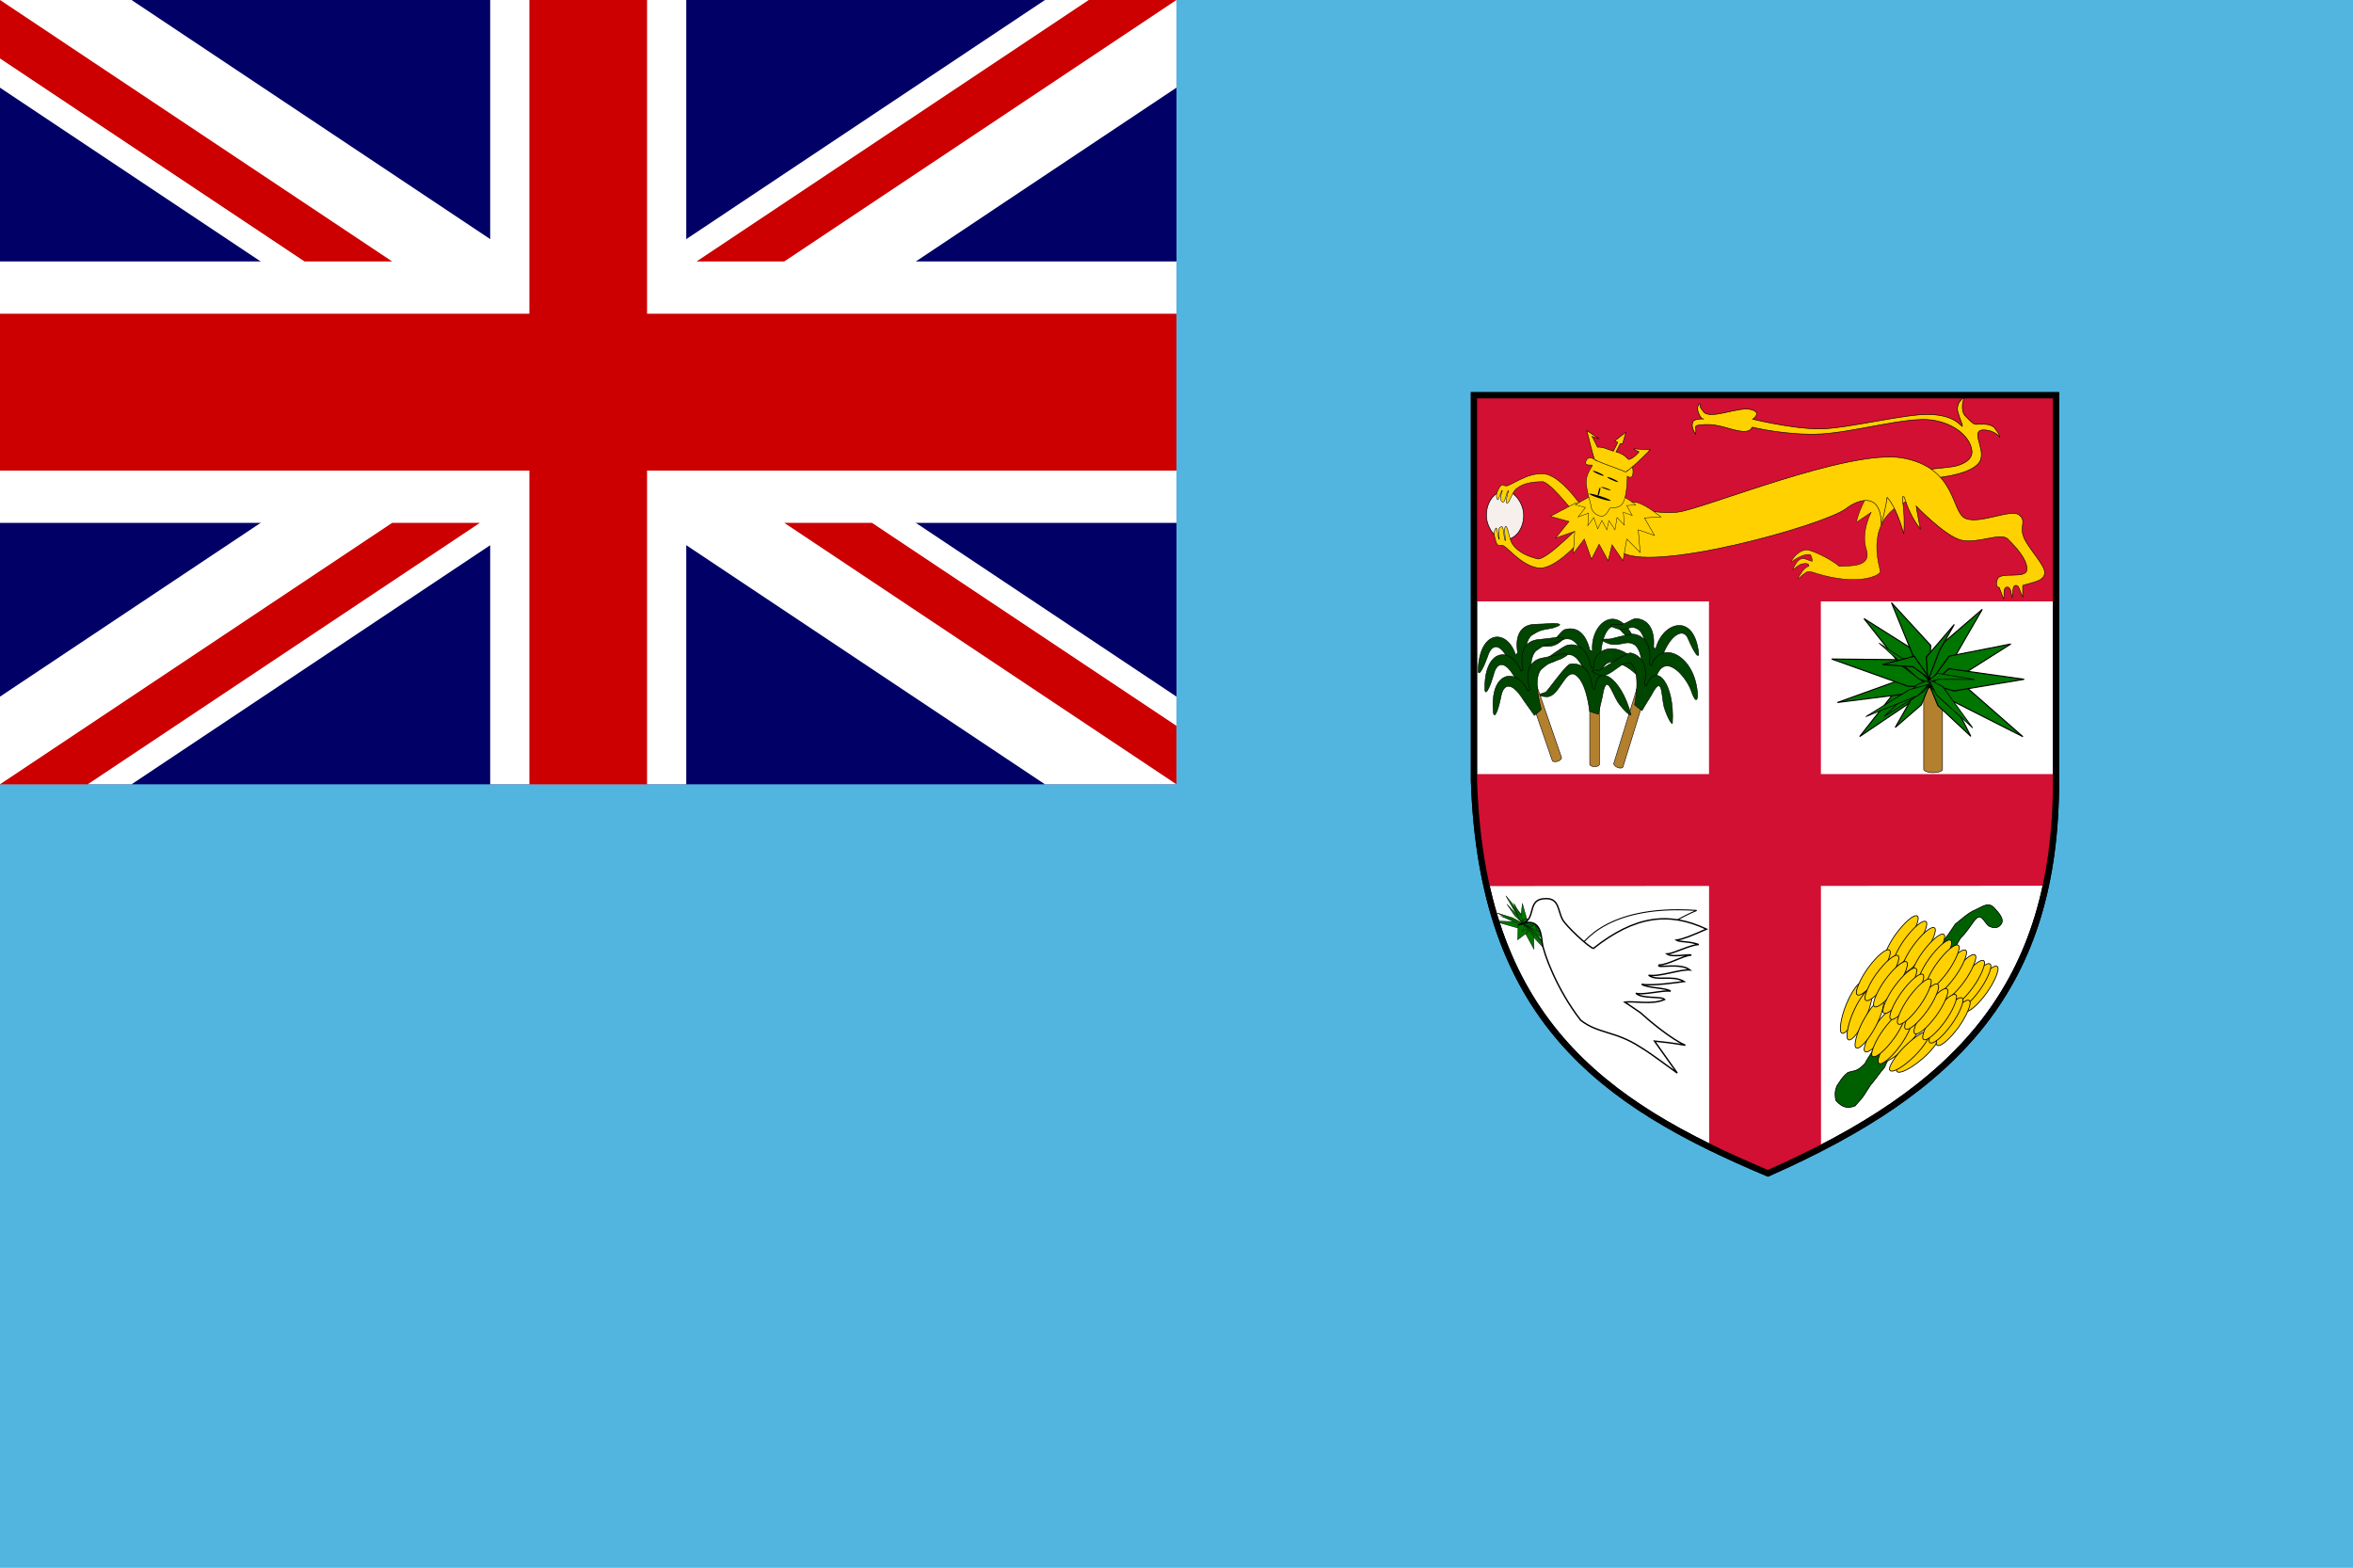 <?xml version="1.0" encoding="UTF-8" standalone="no"?>
<svg xmlns:dc="http://purl.org/dc/elements/1.1/" xmlns:cc="http://creativecommons.org/ns#" xmlns:rdf="http://www.w3.org/1999/02/22-rdf-syntax-ns#" xmlns:svg="http://www.w3.org/2000/svg" xmlns="http://www.w3.org/2000/svg" xmlns:sodipodi="http://sodipodi.sourceforge.net/DTD/sodipodi-0.dtd" xmlns:inkscape="http://www.inkscape.org/namespaces/inkscape" version="1" width="1000" height="666.32">
  <rect style="opacity: 1; fill: rgb(81, 181, 224); fill-opacity: 1; stroke: none; stroke-opacity: 1;" id="rect2392" width="1000" height="666.321" x="0" y="0"/>
  <rect id="rect124" style="font-size: 12px; fill: rgb(0, 0, 102); stroke-width: 1pt;" y="0" x="0" height="333.331" width="500"/>
  <g style="font-size: 12px;" id="g584" transform="matrix(8.333, 0, 0, 11.111, 0, 9.76563e-05)">
    <path id="path146" style="fill: rgb(255, 255, 255); stroke-width: 1pt;" d="M 0,0 L 0,3.354 L 53.292,30 L 60,30 L 60,26.646 L 6.708,0 L 0,0 z M 60,0 L 60,3.354 L 6.708,30 L 0,30 L 0,26.646 L 53.292,0 L 60,0 z "/>
    <path id="path136" style="fill: rgb(255, 255, 255); stroke-width: 1pt;" d="M 25,0 L 25,30 L 35,30 L 35,0 L 25,0 z M 0,10 L 0,20 L 60,20 L 60,10 L 0,10 z "/>
    <path id="path141" style="fill: rgb(204, 0, 0); stroke-width: 1pt;" d="M 0,12 L 0,18 L 60,18 L 60,12 L 0,12 z M 27,0 L 27,30 L 33,30 L 33,0 L 27,0 z "/>
    <path id="path150" style="fill: rgb(204, 0, 0); stroke-width: 1pt;" d="M 0,30 L 20,20 L 24.472,20 L 4.472,30 L 0,30 z M 0,0 L 20,10 L 15.528,10 L 0,2.236 L 0,0 z M 35.528,10 L 55.528,0 L 60,0 L 40,10 L 35.528,10 z M 60,30 L 40,20 L 44.472,20 L 60,27.764 L 60,30 z "/>
  </g>
  <g id="g3863" transform="matrix(1.323, 0, 0, 1.322, -1604.06, -44.971)">
    <path style="font-size: 12px; fill: rgb(255, 255, 255); fill-opacity: 1; fill-rule: evenodd; stroke: rgb(0, 0, 0); stroke-width: 2; stroke-miterlimit: 4; stroke-dasharray: none; stroke-opacity: 1;" id="path5001" d="M 1685.925,161.081 L 1685.925,284.976 C 1688.438,361.383 1726.807,388.741 1780.358,411.214 C 1841.722,384.091 1872.899,350.816 1872.899,284.976 L 1872.899,161.081 L 1685.925,161.081 z"/>
    <path style="font-size: 12px; fill: rgb(210, 16, 52); fill-rule: evenodd; stroke-width: 1pt;" id="path693" d="M 1685.895,282.877 C 1685.895,282.877 1686.087,298.827 1690.303,318.877 L 1868.985,318.777 C 1872.969,300.919 1873.429,282.877 1873.429,282.877 L 1685.895,282.877 z"/>
    <path style="font-size: 12px; fill: rgb(210, 16, 52); fill-rule: evenodd; stroke-width: 1pt;" id="path694" d="M 1761.412,220.684 L 1761.469,401.793 C 1770.312,406.194 1781.593,411.237 1781.593,411.237 C 1781.593,411.237 1789.124,406.358 1797.412,402.215 L 1797.354,220.684 L 1761.412,220.684 z"/>
    <rect style="font-size: 12px; fill: rgb(210, 16, 52); fill-rule: evenodd; stroke-width: 1pt;" id="rect566" y="160.548" x="1685.662" height="66.813" width="187.5"/>
    <rect style="font-size: 12px; fill: rgb(246, 239, 236); fill-opacity: 1; fill-rule: evenodd; stroke: rgb(0, 0, 0); stroke-width: 0.21; stroke-dasharray: none; stroke-opacity: 1;" id="rect909" y="191.895" x="1689.92" ry="7.731" rx="5.935" height="15.584" width="11.965"/>
    <path style="font-size: 12px; fill: rgb(255, 209, 0); fill-opacity: 1; fill-rule: evenodd; stroke: rgb(0, 0, 0); stroke-width: 0.192; stroke-linecap: butt; stroke-linejoin: miter; stroke-dasharray: none; stroke-opacity: 1;" id="path908" d="M 1833.097,187.75 C 1833.097,187.75 1843.893,187.056 1847.672,183.354 C 1851.451,179.653 1845.108,172.943 1849.157,172.249 C 1850.776,172.133 1853.07,172.596 1854.824,174.447 C 1854.555,173.059 1853.475,172.249 1853.07,171.439 C 1851.586,170.282 1850.101,170.398 1847.942,170.398 C 1846.457,170.63 1846.187,170.167 1843.758,167.737 C 1842.544,166.581 1842.544,163.689 1843.488,161.722 C 1840.654,163.573 1841.194,166.118 1841.464,166.696 C 1842.139,169.241 1842.813,169.935 1842.813,171.092 C 1842.004,170.745 1840.519,167.737 1832.827,167.275 C 1825.134,166.812 1805.7,171.902 1796.928,171.902 C 1788.156,171.902 1775.47,168.779 1775.47,168.779 C 1775.47,168.779 1778.709,166.581 1774.795,165.655 C 1770.882,164.73 1762.244,168.894 1759.815,166.581 C 1758.061,164.383 1758.735,164.845 1758.465,163.804 C 1757.791,164.151 1757.386,165.54 1758.331,167.39 C 1759.275,169.241 1759.815,168.663 1759.68,168.663 C 1759.545,168.663 1756.576,168.663 1756.306,169.588 C 1756.036,170.282 1755.631,171.092 1757.116,173.637 C 1757.656,171.092 1755.631,170.745 1760.085,170.514 C 1764.539,170.283 1767.642,172.018 1771.421,172.596 C 1775.2,173.175 1775.2,171.208 1775.335,171.324 C 1775.47,171.439 1786.941,174.1 1797.468,173.522 C 1807.994,172.943 1824.999,167.969 1832.826,169.01 C 1840.654,170.051 1845.783,174.91 1845.917,179.421 C 1845.783,182.197 1842.409,183.586 1839.709,184.048 C 1836.471,184.511 1828.913,185.205 1828.913,185.205 L 1833.097,187.75 z"/>
    <path style="font-size: 12px; fill: rgb(255, 209, 0); fill-opacity: 1; fill-rule: evenodd; stroke: rgb(0, 0, 0); stroke-width: 0.129; stroke-linecap: butt; stroke-linejoin: miter; stroke-dasharray: none; stroke-opacity: 1;" id="path900" d="M 1821.014,190.403 C 1820.883,190.403 1813.804,190.569 1811.706,194.382 C 1809.609,198.195 1808.691,201.842 1808.822,201.842 C 1808.953,201.842 1813.542,198.692 1813.542,198.692 C 1813.542,198.692 1810.133,204.992 1811.968,210.629 C 1813.804,216.266 1807.123,215.934 1803.271,216.1 C 1801.567,214.442 1796.122,211.623 1794.181,211.126 C 1792.968,210.546 1790.588,210.471 1788.101,214.007 C 1786.636,216.187 1790.278,211.955 1793.89,212.287 C 1794.28,212.784 1794.532,213.282 1794.601,214.442 C 1792.677,214.276 1790.674,211.458 1788.314,217.26 C 1790.674,215.271 1790.969,215.312 1792.165,215.188 C 1793.759,215.039 1793.554,216.1 1793.488,216.1 C 1793.226,216.1 1792.576,216.266 1791.591,217.426 C 1791.067,218.255 1789.756,220.079 1790.018,220.079 C 1790.281,220.079 1791.064,219.084 1792.292,218.255 C 1793.059,217.592 1793.787,217.592 1796.105,218.421 C 1808.822,222.234 1815.639,219.416 1816.426,217.923 C 1816.819,217.26 1809.084,198.526 1829.667,193.553 C 1829.405,193.387 1821.014,190.569 1821.014,190.403 z"/>
    <path style="font-size: 12px; fill: rgb(255, 209, 0); fill-opacity: 1; fill-rule: evenodd; stroke: rgb(0, 0, 0); stroke-width: 0.175; stroke-linecap: butt; stroke-linejoin: miter; stroke-dasharray: none; stroke-opacity: 1;" id="path899" d="M 1732.872,211.126 C 1741.309,218.752 1798.22,203.003 1805.43,197.532 C 1809.572,194.382 1816.781,192.061 1816.781,202.837 C 1818.622,195.542 1818.622,193.719 1818.622,193.884 C 1818.776,194.05 1821.537,196.703 1823.991,205.655 C 1824.605,197.697 1822.917,193.056 1823.838,193.719 C 1824.451,193.056 1824.451,197.697 1829.36,204.163 C 1828.286,199.024 1827.98,196.703 1827.98,196.703 C 1827.98,196.703 1837.184,206.318 1842.399,207.645 C 1847.615,208.971 1855.131,204.992 1857.432,207.313 C 1859.733,209.634 1863.722,213.779 1863.568,217.095 C 1863.416,220.41 1854.978,217.592 1854.057,220.244 C 1853.137,222.897 1854.671,222.897 1854.671,222.897 C 1854.671,222.897 1855.438,224.886 1856.052,226.544 C 1856.512,225.384 1855.591,222.897 1857.279,222.731 C 1858.506,222.897 1858.506,225.052 1858.813,226.213 C 1859.171,224.886 1858.762,222.234 1859.887,222.234 C 1861.114,221.957 1861.267,224.334 1862.188,225.881 L 1862.188,222.234 C 1865.716,221.073 1868.783,220.908 1869.244,218.421 C 1869.703,215.934 1863.874,210.297 1862.494,206.65 C 1861.114,203.003 1863.568,201.511 1860.96,199.521 C 1858.353,197.532 1848.382,202.671 1843.78,200.682 C 1839.178,198.692 1841.018,184.435 1823.684,181.285 C 1806.35,178.135 1759.41,197.863 1751.126,198.692 C 1742.843,199.521 1732.718,195.874 1732.718,195.874 L 1732.872,211.126 z"/>
    <path style="font-size: 12px; fill: rgb(255, 209, 0); fill-opacity: 1; fill-rule: evenodd; stroke: rgb(0, 0, 0); stroke-width: 0.158; stroke-linecap: butt; stroke-linejoin: miter; stroke-dasharray: none; stroke-opacity: 1;" id="path892" d="M 1722.012,205.64 C 1722.012,205.64 1713.038,216.853 1706.987,216.626 C 1700.964,216.192 1696.025,208.771 1694.708,209.297 C 1693.391,209.823 1693.076,208.676 1692.568,206.629 C 1692.061,204.581 1693.131,203.567 1693.103,203.774 C 1693.405,203.849 1693.748,207.137 1694.023,207.418 C 1694.297,207.7 1693.008,203.323 1694.874,203.361 C 1695.505,203.305 1695.395,206.479 1695.985,207.907 C 1696.163,207.738 1695.354,203.267 1696.136,203.249 C 1696.918,203.23 1697.247,207.795 1698.468,209.166 C 1700.182,211.515 1702.967,212.85 1706.59,213.752 C 1710.404,213.208 1719.392,203.066 1720.119,203.461 L 1722.012,205.64 z"/>
    <path style="font-size: 12px; fill: rgb(255, 209, 0); fill-opacity: 1; fill-rule: evenodd; stroke: rgb(0, 0, 0); stroke-width: 0.149; stroke-linecap: butt; stroke-linejoin: miter; stroke-dasharray: none; stroke-opacity: 1;" id="path891" d="M 1722.287,199.35 C 1722.287,199.35 1714.924,187.559 1708.941,186.437 C 1702.959,185.501 1697.13,190.928 1695.902,190.18 C 1694.675,189.431 1694.215,190.367 1693.448,192.051 C 1692.681,193.736 1693.601,194.858 1693.601,194.671 C 1693.908,194.671 1694.675,191.864 1694.982,191.677 C 1695.289,191.49 1693.448,195.046 1695.289,195.42 C 1695.903,195.607 1696.209,192.8 1696.976,191.677 C 1697.13,191.864 1695.749,195.607 1696.516,195.794 C 1697.283,195.982 1698.204,192.051 1699.584,191.115 C 1701.578,189.431 1704.493,188.869 1708.175,188.87 C 1711.856,190.18 1719.373,201.034 1720.14,200.847 L 1722.287,199.35 z"/>
    <path style="font-size: 12px; fill: rgb(255, 209, 0); fill-opacity: 1; fill-rule: evenodd; stroke: rgb(0, 0, 0); stroke-width: 0.14; stroke-linecap: butt; stroke-linejoin: miter; stroke-dasharray: none; stroke-opacity: 1;" id="path887" d="M 1718.605,195.708 L 1710.475,200.018 L 1716.458,201.676 L 1712.163,206.982 L 1718.299,204.826 L 1717.839,211.955 L 1721.367,207.313 L 1723.668,213.779 L 1726.122,208.971 L 1729.037,214.276 L 1730.264,209.137 L 1733.792,214.276 L 1735.019,207.313 L 1739.315,211.624 L 1738.701,204.329 L 1743.917,206.153 L 1740.695,200.516 C 1740.695,200.516 1746.371,200.184 1746.064,200.184 C 1745.757,200.184 1741.769,196.537 1738.241,195.542 L 1718.605,195.708 z"/>
    <path style="font-size: 12px; fill: rgb(255, 209, 0); fill-opacity: 1; fill-rule: evenodd; stroke: rgb(0, 0, 0); stroke-width: 0.126; stroke-linecap: butt; stroke-linejoin: miter; stroke-dasharray: none; stroke-opacity: 1;" id="path888" d="M 1722.904,193.813 L 1718.452,196.254 L 1721.728,197.193 L 1719.376,200.198 L 1722.736,198.977 L 1722.484,203.014 L 1724.416,200.385 L 1725.676,204.047 L 1727.02,201.324 L 1728.616,204.329 L 1729.288,201.418 L 1731.22,204.329 L 1731.891,200.385 L 1734.244,202.827 L 1733.908,198.695 L 1736.763,199.728 L 1734.999,196.536 C 1734.999,196.536 1738.107,196.348 1737.939,196.348 C 1737.771,196.348 1735.587,194.282 1733.656,193.719 L 1722.904,193.813 z"/>
    <path style="font-size: 12px; fill: rgb(255, 209, 0); fill-opacity: 1; fill-rule: evenodd; stroke: rgb(0, 0, 0); stroke-width: 0.14; stroke-linecap: butt; stroke-linejoin: miter; stroke-dasharray: none; stroke-opacity: 1;" id="path901" d="M 1725.202,182.114 C 1725.202,182.114 1722.901,180.124 1721.98,182.114 C 1721.06,184.103 1723.975,183.274 1723.975,183.606 C 1723.975,183.937 1721.98,186.258 1721.98,188.911 C 1721.98,191.564 1723.514,196.04 1723.514,196.703 C 1723.514,197.366 1724.128,199.19 1726.276,199.853 C 1728.423,200.516 1729.19,197.698 1729.65,197.366 C 1730.111,197.035 1733.025,197.863 1734.099,195.045 C 1735.173,192.227 1735.173,187.087 1735.173,187.087 C 1735.173,187.087 1737.014,188.579 1737.014,185.595 C 1737.014,182.611 1735.019,185.595 1735.019,185.595 C 1735.019,185.595 1735.326,182.445 1730.571,180.953 C 1725.815,179.461 1725.355,182.445 1725.202,182.114 z"/>
    <path style="font-size: 12px; fill: rgb(255, 209, 0); fill-opacity: 1; fill-rule: evenodd; stroke: rgb(0, 0, 0); stroke-width: 0.175; stroke-linecap: butt; stroke-linejoin: miter; stroke-dasharray: none; stroke-opacity: 1;" id="path893" d="M 1724.589,181.59 C 1723.97,179.697 1722.172,172.436 1722.172,172.436 L 1726.162,175.101 C 1724.809,174.584 1723.657,174.288 1723.802,174.285 C 1723.946,174.282 1725.612,177.775 1725.612,177.775 C 1727.173,177.599 1728.757,178.417 1730.698,179.064 C 1730.698,179.064 1732.224,176.162 1732.08,176.165 C 1731.935,176.167 1731.203,175.711 1731.203,175.711 L 1734.756,172.952 L 1733.679,176.605 L 1732.957,176.618 L 1731.569,179.282 C 1733.205,179.75 1734.008,180.122 1735.633,181.75 C 1737.035,181.393 1738.2,180.184 1738.939,179.272 C 1737.663,178.729 1737.076,178.297 1737.22,178.295 C 1737.365,178.292 1742.538,178.639 1742.538,178.639 C 1742.538,178.639 1737.582,183.824 1734.662,185.745 C 1731.896,184.515 1724.893,182.289 1724.589,181.59 z"/>
    <rect style="font-size: 12px; fill: rgb(0, 0, 0); fill-opacity: 1; fill-rule: evenodd; stroke-width: 1pt;" id="rect903" transform="matrix(0.891, 0.455, -0.993, -0.116, 0, 0)" y="-1778.312" x="-45.78" ry="0.787" rx="1.781" height="1.587" width="3.591"/>
    <rect style="font-size: 12px; fill: rgb(0, 0, 0); fill-opacity: 1; fill-rule: evenodd; stroke-width: 1pt;" id="rect904" transform="matrix(0.891, 0.455, -0.993, -0.116, 0, 0)" y="-1779.231" x="-41.638" ry="0.787" rx="1.781" height="1.587" width="3.591"/>
    <rect style="font-size: 12px; fill: rgb(0, 0, 0); fill-opacity: 1; fill-rule: evenodd; stroke-width: 1pt;" id="rect905" transform="matrix(0.938, 0.345, -0.996, -0.084, 0, 0)" y="-1563.897" x="178.24" ry="1.526" rx="3.29" height="3.077" width="6.631"/>
    <rect style="font-size: 12px; fill: rgb(0, 0, 0); fill-opacity: 1; fill-rule: evenodd; stroke-width: 1pt;" id="rect906" transform="matrix(0.926, 0.378, -0.996, -0.093, 0, 0)" y="-1641.177" x="100.468" ry="0.684" rx="1.493" height="1.379" width="3.009"/>
    <rect style="font-size: 12px; fill: rgb(0, 0, 0); fill-opacity: 1; fill-rule: evenodd; stroke-width: 1pt;" id="rect907" transform="matrix(0.307, -0.952, 0.126, 0.992, 0, 0)" y="4009.45" x="3975.358" ry="0.564" rx="1.351" height="1.138" width="2.724"/>
    <path style="font-size: 12px; fill: rgb(0, 117, 0); fill-opacity: 1; fill-rule: evenodd; stroke: rgb(0, 0, 0); stroke-width: 0.132; stroke-dasharray: none; stroke-opacity: 1;" id="path4960" d="M 1699.856,328.476 L 1696.162,321.987 L 1701.426,328.334 L 1701.664,330.901 L 1699.856,328.476 z"/>
    <path style="font-size: 12px; fill: rgb(0, 117, 0); fill-opacity: 1; fill-rule: evenodd; stroke: rgb(0, 0, 0); stroke-width: 0.132; stroke-dasharray: none; stroke-opacity: 1;" id="path4962" d="M 1700.898,329.169 L 1701.488,324.463 L 1703.1,330.168 L 1701.657,331.056 L 1700.898,329.169 z"/>
    <path style="font-size: 12px; fill: rgb(0, 117, 0); fill-opacity: 1; fill-rule: evenodd; stroke: rgb(0, 0, 0); stroke-width: 0.132; stroke-dasharray: none; stroke-opacity: 1;" id="path4964" d="M 1699.55,330.76 L 1693.346,327.518 L 1698.488,329.12 L 1701.844,331.014 L 1699.55,330.76 z"/>
    <path style="font-size: 12px; fill: rgb(0, 117, 0); fill-opacity: 1; fill-rule: evenodd; stroke: rgb(0, 0, 0); stroke-width: 0.132; stroke-dasharray: none; stroke-opacity: 1;" id="path4966" d="M 1701.4,332.771 L 1691.967,330.061 L 1699.358,330.342 L 1701.855,330.754 L 1701.4,332.771 z"/>
    <path style="font-size: 12px; fill: rgb(0, 117, 0); fill-opacity: 1; fill-rule: evenodd; stroke: rgb(0, 0, 0); stroke-width: 0.132; stroke-dasharray: none; stroke-opacity: 1;" id="path4968" d="M 1701.936,329.666 L 1707.706,328.748 L 1705.68,332.399 L 1701.306,330.845 L 1701.936,329.666 z"/>
    <path style="font-size: 12px; fill: rgb(0, 117, 0); fill-opacity: 1; fill-rule: evenodd; stroke: rgb(0, 0, 0); stroke-width: 0.132; stroke-dasharray: none; stroke-opacity: 1;" id="path4970" d="M 1705.186,331.571 L 1712.531,334.602 L 1706.379,333.698 L 1701.172,330.665 L 1705.186,331.571 z"/>
    <path style="font-size: 12px; fill: rgb(0, 117, 0); fill-opacity: 1; fill-rule: evenodd; stroke: rgb(0, 0, 0); stroke-width: 0.132; stroke-dasharray: none; stroke-opacity: 1;" id="path4972" d="M 1706.212,333.204 L 1714.041,337.635 L 1707.069,335.087 L 1701.29,330.619 L 1706.212,333.204 z"/>
    <path style="font-size: 12px; fill: rgb(0, 117, 0); fill-opacity: 1; fill-rule: evenodd; stroke: rgb(0, 0, 0); stroke-width: 0.132; stroke-dasharray: none; stroke-opacity: 1;" id="path4974" d="M 1706.259,334.731 L 1710.79,341.436 L 1703.728,333.869 L 1701.523,330.702 L 1706.259,334.731 z"/>
    <path style="font-size: 12px; fill: rgb(0, 117, 0); fill-opacity: 1; fill-rule: evenodd; stroke: rgb(0, 0, 0); stroke-width: 0.132; stroke-dasharray: none; stroke-opacity: 1;" id="path4976" d="M 1705.101,334.878 L 1705.219,339.206 L 1701.791,332.865 L 1701.494,330.66 L 1705.101,334.878 z"/>
    <path style="font-size: 12px; fill: rgb(0, 117, 0); fill-opacity: 1; fill-rule: evenodd; stroke: rgb(0, 0, 0); stroke-width: 0.132; stroke-dasharray: none; stroke-opacity: 1;" id="path4978" d="M 1703.349,333.539 L 1699.945,336.156 L 1700.116,331.447 L 1701.646,331.011 L 1703.349,333.539 z"/>
    <path style="font-size: 12px; fill: rgb(0, 117, 0); fill-opacity: 1; fill-rule: evenodd; stroke: rgb(0, 0, 0); stroke-width: 0.132; stroke-dasharray: none; stroke-opacity: 1;" id="path4980" d="M 1699.014,328.378 L 1696.522,324.706 L 1699.932,328.337 L 1701.571,330.853 L 1699.014,328.378 z"/>
    <path style="font-size: 12px; fill: rgb(0, 117, 0); fill-opacity: 1; fill-rule: evenodd; stroke: rgb(0, 0, 0); stroke-width: 0.088; stroke-dasharray: none; stroke-opacity: 1;" id="path4982" d="M 1700.82,329.928 L 1698.34,325.304 L 1701.946,330.315 L 1702.446,331.717 L 1700.82,329.928 z"/>
    <path style="font-size: 12px; fill: rgb(0, 117, 0); fill-opacity: 1; fill-rule: evenodd; stroke: rgb(0, 0, 0); stroke-width: 0.094; stroke-dasharray: none; stroke-opacity: 1;" id="path4984" d="M 1701.011,331.354 L 1694.473,328.494 L 1699.989,330.163 L 1702.402,331.423 L 1701.011,331.354 z"/>
    <path style="font-size: 12px; fill: rgb(0, 117, 0); fill-opacity: 1; fill-rule: evenodd; stroke: rgb(0, 0, 0); stroke-width: 0.082; stroke-dasharray: none; stroke-opacity: 1;" id="path4986" d="M 1702.737,330.985 L 1708.729,332.774 L 1704.212,332.036 L 1701.852,331.164 L 1702.737,330.985 z"/>
    <path style="font-size: 12px; fill: rgb(0, 117, 0); fill-opacity: 1; fill-rule: evenodd; stroke: rgb(0, 0, 0); stroke-width: 0.081; stroke-dasharray: none; stroke-opacity: 1;" id="path4988" d="M 1703,332.494 L 1701.194,333.67 L 1702.136,331.908 L 1702.03,331.058 L 1703,332.494 z"/>
    <path style="font-size: 12px; fill: rgb(0, 117, 0); fill-opacity: 1; fill-rule: evenodd; stroke: rgb(0, 0, 0); stroke-width: 0.132; stroke-dasharray: none; stroke-opacity: 1;" id="path4990" d="M 1705.555,333.643 L 1709.393,338.457 L 1706.149,335.003 L 1702.194,331.221 L 1705.555,333.643 z"/>
    <path style="font-size: 12px; fill: rgb(0, 117, 0); fill-opacity: 1; fill-rule: evenodd; stroke: rgb(0, 0, 0); stroke-width: 0.132; stroke-dasharray: none; stroke-opacity: 1;" id="path4992" d="M 1704.539,331.961 L 1705.624,330.689 L 1705.983,333.127 L 1702.328,331.5 L 1704.539,331.961 z"/>
    <path style="font-size: 12px; fill: rgb(0, 117, 0); fill-opacity: 1; fill-rule: evenodd; stroke: rgb(0, 0, 0); stroke-width: 0.093; stroke-dasharray: none; stroke-opacity: 1;" id="path4994" d="M 1700.407,329.203 L 1698.78,324.375 L 1701.439,329.378 L 1701.687,330.905 L 1700.407,329.203 z"/>
    <path style="font-size: 12px; fill: rgb(255, 255, 255); fill-rule: evenodd; stroke: rgb(0, 0, 0); stroke-width: 0.331;" id="path4997" d="M 1718.712,340.056 C 1719.601,339.399 1726.179,324.52 1757.473,326.707 C 1739.693,334.147 1728.668,349.901 1726.002,350.557 C 1724.046,351.214 1719.778,342.461 1718.712,340.056 z"/>
    <path style="font-size: 12px; fill: rgb(255, 255, 255); fill-rule: evenodd; stroke: rgb(0, 0, 0); stroke-width: 0.452;" id="path4999" d="M 1760.628,332.716 C 1755.772,334.836 1753.391,335.845 1750.936,336.26 C 1752.188,336.971 1754.968,336.539 1758.142,337.675 C 1755.315,337.756 1750.086,340.618 1747.911,340.688 C 1749.414,341.885 1754.777,340.732 1755.763,341.044 C 1752.895,341.281 1748.281,344.229 1745.407,344.229 C 1744.091,345.563 1752.093,343.316 1755.304,345.834 C 1751.984,345.607 1745.533,348.141 1742.037,347.53 C 1744.703,349.603 1749.462,347.308 1753.432,349.553 C 1752.282,349.72 1743.072,351.089 1739.811,350.438 C 1741.76,351.733 1747.633,351.519 1749.077,352.668 C 1746.646,352.247 1740.19,354.039 1737.945,353.327 C 1739.967,355.26 1746.061,354.17 1747.181,355.334 C 1743.198,357.175 1737.162,355.706 1734.386,356.205 C 1736.248,357.36 1737.784,358.528 1739.432,359.61 C 1741.836,361.85 1749.341,368.149 1753.823,370.041 C 1748.861,369.179 1747.13,369.066 1743.923,368.718 L 1751.219,378.98 C 1748.175,376.804 1742.808,372.692 1739.245,370.57 C 1731.353,365.442 1725.666,366.329 1720.2,361.989 C 1712.522,352.111 1708.258,340.338 1707.874,337.197 C 1707.489,334.059 1707.153,328.431 1700.15,331.363 C 1706.912,330.208 1702.086,322.901 1709.148,322.901 C 1713.396,322.901 1712.846,326.998 1714.435,329.723 C 1715.494,331.678 1722.796,338.56 1724.288,338.916 C 1737.696,328.346 1748.57,327.047 1760.628,332.716 z"/>
    <path style="font-size: 12px; fill: rgb(0, 96, 0); fill-rule: evenodd; stroke: rgb(0, 0, 0); stroke-width: 0.25;" id="path5003" d="M 1802.159,387.76 C 1801.902,386.141 1801.734,385.324 1802.46,383.201 C 1803.519,381.706 1804.074,380.381 1806.006,378.834 C 1808.102,378.057 1808.809,378.758 1811.558,375.889 C 1812.441,373.998 1813.788,372.569 1814.555,370.531 C 1816.346,367.526 1816.947,366.042 1818.379,363.73 C 1820.282,361.327 1821.813,359.173 1822.926,357.332 C 1824.114,354.971 1825.18,353.512 1826.904,351.572 C 1827.602,349.358 1829.098,347.715 1830.882,345.813 C 1832.247,343.007 1834.863,339.794 1835.998,337.495 C 1838.01,334.9 1838.797,333.772 1840.544,331.096 C 1842.083,329.953 1844.678,327.447 1846.797,326.617 C 1849.689,325.252 1851.236,323.9 1853.139,325.977 C 1854.398,327.394 1856.661,329.676 1855.088,331.36 C 1854.26,332.392 1852.906,332.521 1851.344,331.736 C 1849.739,330.566 1848.958,327.161 1846.797,329.817 C 1845.235,331.825 1844.434,333.427 1842.25,335.575 C 1841.164,337.375 1840.38,338.721 1839.408,341.335 C 1838.123,343.003 1837.061,344.879 1835.998,347.733 C 1834.62,349.014 1833.432,351.557 1832.588,353.492 C 1831.225,355.101 1830.24,356.755 1829.177,359.251 C 1827.031,361.566 1826.229,363.523 1824.63,365.01 C 1823.574,367.522 1821.912,369.921 1820.652,371.408 C 1819.656,373.23 1818.668,375.128 1817.81,377.168 C 1816.002,379.245 1815.922,379.694 1813.263,382.926 C 1811.049,386.177 1811.794,385.785 1808.327,389.553 C 1806.429,390.257 1804.523,390.497 1802.159,387.76 z"/>
    <rect style="font-size: 12px; fill: rgb(255, 209, 0); fill-rule: evenodd; stroke: rgb(0, 0, 0); stroke-width: 0.25;" id="rect5006" transform="matrix(0.711, 0.703, -0.703, 0.711, 0, 0)" y="-1028.633" x="1553.893" ry="8.774" rx="2.194" height="17.688" width="4.422"/>
    <rect style="font-size: 12px; fill: rgb(255, 209, 0); fill-rule: evenodd; stroke: rgb(0, 0, 0); stroke-width: 0.25;" id="rect5008" transform="matrix(0.926, 0.377, -0.377, 0.926, 0, 0)" y="-358.906" x="1807.182" ry="8.774" rx="2.194" height="17.688" width="4.422"/>
    <rect style="font-size: 12px; fill: rgb(255, 209, 0); fill-rule: evenodd; stroke: rgb(0, 0, 0); stroke-width: 0.25;" id="rect5010" transform="matrix(0.913, 0.407, -0.407, 0.913, 0, 0)" y="-416.888" x="1798.166" ry="8.774" rx="2.194" height="17.688" width="4.422"/>
    <rect style="font-size: 12px; fill: rgb(255, 209, 0); fill-rule: evenodd; stroke: rgb(0, 0, 0); stroke-width: 0.25;" id="rect5012" transform="matrix(0.811, 0.586, -0.586, 0.811, 0, 0)" y="-776.654" x="1683.092" ry="8.774" rx="2.194" height="17.688" width="4.422"/>
    <rect style="font-size: 12px; fill: rgb(255, 209, 0); fill-rule: evenodd; stroke: rgb(0, 0, 0); stroke-width: 0.25;" id="rect5014" transform="matrix(0.649, 0.761, -0.761, 0.649, 0, 0)" y="-1158.076" x="1467.677" ry="8.774" rx="2.194" height="17.688" width="4.422"/>
    <rect style="font-size: 12px; fill: rgb(255, 209, 0); fill-rule: evenodd; stroke: rgb(0, 0, 0); stroke-width: 0.25;" id="rect5016" transform="matrix(0.701, 0.713, -0.713, 0.701, 0, 0)" y="-1050.196" x="1543.298" ry="8.774" rx="2.194" height="17.688" width="4.422"/>
    <rect style="font-size: 12px; fill: rgb(255, 209, 0); fill-rule: evenodd; stroke: rgb(0, 0, 0); stroke-width: 0.25;" id="rect5018" transform="matrix(0.811, 0.586, -0.586, 0.811, 0, 0)" y="-776.199" x="1688.934" ry="8.774" rx="2.194" height="17.688" width="4.422"/>
    <rect style="font-size: 12px; fill: rgb(255, 209, 0); fill-rule: evenodd; stroke: rgb(0, 0, 0); stroke-width: 0.25;" id="rect5020" transform="matrix(0.811, 0.586, -0.586, 0.811, 0, 0)" y="-776.813" x="1685.964" ry="8.774" rx="2.194" height="17.688" width="4.422"/>
    <rect style="font-size: 12px; fill: rgb(255, 209, 0); fill-rule: evenodd; stroke: rgb(0, 0, 0); stroke-width: 0.25;" id="rect5022" transform="matrix(0.811, 0.586, -0.586, 0.811, 0, 0)" y="-804.092" x="1671.234" ry="8.774" rx="2.194" height="17.688" width="4.422"/>
    <rect style="font-size: 12px; fill: rgb(255, 209, 0); fill-rule: evenodd; stroke: rgb(0, 0, 0); stroke-width: 0.25;" id="rect5024" transform="matrix(0.811, 0.586, -0.586, 0.811, 0, 0)" y="-804.265" x="1674.507" ry="8.774" rx="2.194" height="17.688" width="4.422"/>
    <rect style="font-size: 12px; fill: rgb(255, 209, 0); fill-rule: evenodd; stroke: rgb(0, 0, 0); stroke-width: 0.25;" id="rect5026" transform="matrix(0.811, 0.586, -0.586, 0.811, 0, 0)" y="-804.243" x="1677.92" ry="8.774" rx="2.194" height="17.688" width="4.422"/>
    <rect style="font-size: 12px; fill: rgb(255, 209, 0); fill-rule: evenodd; stroke: rgb(0, 0, 0); stroke-width: 0.25;" id="rect5028" transform="matrix(0.811, 0.586, -0.586, 0.811, 0, 0)" y="-804.293" x="1681.585" ry="8.774" rx="2.194" height="17.688" width="4.422"/>
    <rect style="font-size: 12px; fill: rgb(255, 209, 0); fill-rule: evenodd; stroke: rgb(0, 0, 0); stroke-width: 0.25;" id="rect5030" transform="matrix(0.811, 0.586, -0.586, 0.811, 0, 0)" y="-804.042" x="1684.524" ry="8.774" rx="2.194" height="17.688" width="4.422"/>
    <rect style="font-size: 12px; fill: rgb(255, 209, 0); fill-rule: evenodd; stroke: rgb(0, 0, 0); stroke-width: 0.25;" id="rect5032" transform="matrix(0.811, 0.586, -0.586, 0.811, 0, 0)" y="-805.974" x="1701.514" ry="8.774" rx="2.194" height="17.688" width="4.422"/>
    <rect style="font-size: 12px; fill: rgb(255, 209, 0); fill-rule: evenodd; stroke: rgb(0, 0, 0); stroke-width: 0.25;" id="rect5034" transform="matrix(0.811, 0.586, -0.586, 0.811, 0, 0)" y="-805.283" x="1699.179" ry="8.774" rx="2.194" height="17.688" width="4.422"/>
    <rect style="font-size: 12px; fill: rgb(255, 209, 0); fill-rule: evenodd; stroke: rgb(0, 0, 0); stroke-width: 0.25;" id="rect5036" transform="matrix(0.811, 0.586, -0.586, 0.811, 0, 0)" y="-804.939" x="1696.9" ry="8.774" rx="2.194" height="17.688" width="4.422"/>
    <rect style="font-size: 12px; fill: rgb(255, 209, 0); fill-rule: evenodd; stroke: rgb(0, 0, 0); stroke-width: 0.25;" id="rect5038" transform="matrix(0.811, 0.586, -0.586, 0.811, 0, 0)" y="-804.812" x="1693.544" ry="8.774" rx="2.194" height="17.688" width="4.422"/>
    <rect style="font-size: 12px; fill: rgb(255, 209, 0); fill-rule: evenodd; stroke: rgb(0, 0, 0); stroke-width: 0.25;" id="rect5040" transform="matrix(0.811, 0.586, -0.586, 0.811, 0, 0)" y="-804.275" x="1690.255" ry="8.774" rx="2.194" height="17.688" width="4.422"/>
    <rect style="font-size: 12px; fill: rgb(255, 209, 0); fill-rule: evenodd; stroke: rgb(0, 0, 0); stroke-width: 0.25;" id="rect5042" transform="matrix(0.811, 0.586, -0.586, 0.811, 0, 0)" y="-804.201" x="1687.397" ry="8.774" rx="2.194" height="17.688" width="4.422"/>
    <rect style="font-size: 12px; fill: rgb(255, 209, 0); fill-rule: evenodd; stroke: rgb(0, 0, 0); stroke-width: 0.25;" id="rect5044" transform="matrix(0.879, 0.477, -0.477, 0.879, 0, 0)" y="-554.331" x="1764.273" ry="8.774" rx="2.194" height="17.688" width="4.422"/>
    <rect style="font-size: 12px; fill: rgb(255, 209, 0); fill-rule: evenodd; stroke: rgb(0, 0, 0); stroke-width: 0.25;" id="rect5046" transform="matrix(0.811, 0.586, -0.586, 0.811, 0, 0)" y="-789.976" x="1670.374" ry="8.774" rx="2.194" height="17.688" width="4.422"/>
    <rect style="font-size: 12px; fill: rgb(255, 209, 0); fill-rule: evenodd; stroke: rgb(0, 0, 0); stroke-width: 0.25;" id="rect5048" transform="matrix(0.811, 0.586, -0.586, 0.811, 0, 0)" y="-790.149" x="1673.646" ry="8.774" rx="2.194" height="17.688" width="4.422"/>
    <rect style="font-size: 12px; fill: rgb(255, 209, 0); fill-rule: evenodd; stroke: rgb(0, 0, 0); stroke-width: 0.25;" id="rect5050" transform="matrix(0.811, 0.586, -0.586, 0.811, 0, 0)" y="-790.127" x="1677.059" ry="8.774" rx="2.194" height="17.688" width="4.422"/>
    <rect style="font-size: 12px; fill: rgb(255, 209, 0); fill-rule: evenodd; stroke: rgb(0, 0, 0); stroke-width: 0.25;" id="rect5052" transform="matrix(0.811, 0.586, -0.586, 0.811, 0, 0)" y="-790.177" x="1680.725" ry="8.774" rx="2.194" height="17.688" width="4.422"/>
    <rect style="font-size: 12px; fill: rgb(255, 209, 0); fill-rule: evenodd; stroke: rgb(0, 0, 0); stroke-width: 0.25;" id="rect5054" transform="matrix(0.811, 0.586, -0.586, 0.811, 0, 0)" y="-789.926" x="1683.664" ry="8.774" rx="2.194" height="17.688" width="4.422"/>
    <rect style="font-size: 12px; fill: rgb(255, 209, 0); fill-rule: evenodd; stroke: rgb(0, 0, 0); stroke-width: 0.25;" id="rect5056" transform="matrix(0.811, 0.586, -0.586, 0.811, 0, 0)" y="-791.859" x="1700.653" ry="8.774" rx="2.194" height="17.688" width="4.422"/>
    <rect style="font-size: 12px; fill: rgb(255, 209, 0); fill-rule: evenodd; stroke: rgb(0, 0, 0); stroke-width: 0.25;" id="rect5058" transform="matrix(0.811, 0.586, -0.586, 0.811, 0, 0)" y="-791.167" x="1698.319" ry="8.774" rx="2.194" height="17.688" width="4.422"/>
    <rect style="font-size: 12px; fill: rgb(255, 209, 0); fill-rule: evenodd; stroke: rgb(0, 0, 0); stroke-width: 0.25;" id="rect5060" transform="matrix(0.811, 0.586, -0.586, 0.811, 0, 0)" y="-790.823" x="1696.039" ry="8.774" rx="2.194" height="17.688" width="4.422"/>
    <rect style="font-size: 12px; fill: rgb(255, 209, 0); fill-rule: evenodd; stroke: rgb(0, 0, 0); stroke-width: 0.25;" id="rect5062" transform="matrix(0.811, 0.586, -0.586, 0.811, 0, 0)" y="-790.697" x="1692.683" ry="8.774" rx="2.194" height="17.688" width="4.422"/>
    <rect style="font-size: 12px; fill: rgb(255, 209, 0); fill-rule: evenodd; stroke: rgb(0, 0, 0); stroke-width: 0.25;" id="rect5064" transform="matrix(0.811, 0.586, -0.586, 0.811, 0, 0)" y="-790.159" x="1689.394" ry="8.774" rx="2.194" height="17.688" width="4.422"/>
    <rect style="font-size: 12px; fill: rgb(255, 209, 0); fill-rule: evenodd; stroke: rgb(0, 0, 0); stroke-width: 0.25;" id="rect5066" transform="matrix(0.811, 0.586, -0.586, 0.811, 0, 0)" y="-790.086" x="1686.536" ry="8.774" rx="2.194" height="17.688" width="4.422"/>
    <rect style="font-size: 12px; fill: rgb(178, 128, 46); fill-rule: evenodd; stroke: rgb(0, 0, 0); stroke-width: 0.172;" id="rect5068" y="244.956" x="1830.403" ry="1.042" rx="2.991" height="37.457" width="6.029"/>
    <path style="font-size: 12px; fill: rgb(0, 117, 0); fill-opacity: 1; fill-rule: evenodd; stroke: rgb(0, 0, 0); stroke-width: 0.35; stroke-dasharray: none; stroke-opacity: 1;" id="path5071" d="M 1827.131,259.127 L 1809.825,270.808 L 1820.954,256.646 L 1832.098,254.053 L 1827.131,259.127 z"/>
    <path style="font-size: 12px; fill: rgb(0, 117, 0); fill-opacity: 1; fill-rule: evenodd; stroke: rgb(0, 0, 0); stroke-width: 0.35; stroke-dasharray: none; stroke-opacity: 1;" id="path5073" d="M 1826.709,256.807 L 1802.669,259.859 L 1823.634,252.301 L 1832.851,253.931 L 1826.709,256.807 z"/>
    <path style="font-size: 12px; fill: rgb(0, 117, 0); fill-opacity: 1; fill-rule: evenodd; stroke: rgb(0, 0, 0); stroke-width: 0.35; stroke-dasharray: none; stroke-opacity: 1;" id="path5075" d="M 1838.872,257.679 L 1845.539,270.738 L 1834.951,260.844 L 1832.001,253.659 L 1838.872,257.679 z"/>
    <path style="font-size: 12px; fill: rgb(0, 117, 0); fill-opacity: 1; fill-rule: evenodd; stroke: rgb(0, 0, 0); stroke-width: 0.35; stroke-dasharray: none; stroke-opacity: 1;" id="path5077" d="M 1841.762,252.888 L 1862.258,270.844 L 1837.602,258.353 L 1830.75,253.861 L 1841.762,252.888 z"/>
    <path style="font-size: 12px; fill: rgb(0, 117, 0); fill-opacity: 1; fill-rule: evenodd; stroke: rgb(0, 0, 0); stroke-width: 0.35; stroke-dasharray: none; stroke-opacity: 1;" id="path5079" d="M 1825.383,254.66 L 1800.822,245.883 L 1824.983,246.113 L 1833.103,254.695 L 1825.383,254.66 z"/>
    <path style="font-size: 12px; fill: rgb(0, 117, 0); fill-opacity: 1; fill-rule: evenodd; stroke: rgb(0, 0, 0); stroke-width: 0.35; stroke-dasharray: none; stroke-opacity: 1;" id="path5081" d="M 1822.859,247.643 L 1811.198,232.872 L 1828.595,243.843 L 1832.732,255.07 L 1822.859,247.643 z"/>
    <path style="font-size: 12px; fill: rgb(0, 117, 0); fill-opacity: 1; fill-rule: evenodd; stroke: rgb(0, 0, 0); stroke-width: 0.35; stroke-dasharray: none; stroke-opacity: 1;" id="path5083" d="M 1826.872,244.542 L 1820.047,227.77 L 1832.651,241.51 L 1832.102,254.915 L 1826.872,244.542 z"/>
    <path style="font-size: 12px; fill: rgb(0, 117, 0); fill-opacity: 1; fill-rule: evenodd; stroke: rgb(0, 0, 0); stroke-width: 0.35; stroke-dasharray: none; stroke-opacity: 1;" id="path5085" d="M 1833.833,243.156 L 1849.216,229.904 L 1838.707,248.09 L 1831.67,254.458 L 1833.833,243.156 z"/>
    <path style="font-size: 12px; fill: rgb(0, 117, 0); fill-opacity: 1; fill-rule: evenodd; stroke: rgb(0, 0, 0); stroke-width: 0.35; stroke-dasharray: none; stroke-opacity: 1;" id="path5087" d="M 1838.591,244.949 L 1858.379,241.047 L 1840.824,252.161 L 1831.574,254.541 L 1838.591,244.949 z"/>
    <path style="font-size: 12px; fill: rgb(0, 117, 0); fill-opacity: 1; fill-rule: evenodd; stroke: rgb(0, 0, 0); stroke-width: 0.35; stroke-dasharray: none; stroke-opacity: 1;" id="path5089" d="M 1838.497,249 L 1862.676,252.4 L 1840.092,256.15 L 1832.681,253.988 L 1838.497,249 z"/>
    <path style="font-size: 12px; fill: rgb(0, 117, 0); fill-opacity: 1; fill-rule: evenodd; stroke: rgb(0, 0, 0); stroke-width: 0.35; stroke-dasharray: none; stroke-opacity: 1;" id="path5091" d="M 1829.638,260.606 L 1821.254,267.881 L 1826.22,259.119 L 1832.206,254.249 L 1829.638,260.606 z"/>
    <path style="font-size: 12px; fill: rgb(0, 117, 0); fill-opacity: 1; fill-rule: evenodd; stroke: rgb(0, 0, 0); stroke-width: 0.233; stroke-dasharray: none; stroke-opacity: 1;" id="path5093" d="M 1830.528,256.285 L 1817.658,264.356 L 1828.378,254.087 L 1833.166,252.057 L 1830.528,256.285 z"/>
    <path style="font-size: 12px; fill: rgb(0, 117, 0); fill-opacity: 1; fill-rule: evenodd; stroke: rgb(0, 0, 0); stroke-width: 0.249; stroke-dasharray: none; stroke-opacity: 1;" id="path5095" d="M 1836.515,254.747 L 1846.138,268.033 L 1834.547,257.46 L 1831.948,252.381 L 1836.515,254.747 z"/>
    <path style="font-size: 12px; fill: rgb(0, 117, 0); fill-opacity: 1; fill-rule: evenodd; stroke: rgb(0, 0, 0); stroke-width: 0.216; stroke-dasharray: none; stroke-opacity: 1;" id="path5097" d="M 1828.727,252.203 L 1816.022,240.74 L 1828.451,248.858 L 1832.671,253.516 L 1828.727,252.203 z"/>
    <path style="font-size: 12px; fill: rgb(0, 117, 0); fill-opacity: 1; fill-rule: evenodd; stroke: rgb(0, 0, 0); stroke-width: 0.215; stroke-dasharray: none; stroke-opacity: 1;" id="path5099" d="M 1834.845,250.473 L 1846.68,252.461 L 1835.148,252.408 L 1831.546,253.311 L 1834.845,250.473 z"/>
    <path style="font-size: 12px; fill: rgb(0, 117, 0); fill-opacity: 1; fill-rule: evenodd; stroke: rgb(0, 0, 0); stroke-width: 0.35; stroke-dasharray: none; stroke-opacity: 1;" id="path5101" d="M 1831.235,245.256 L 1840.218,234.772 L 1835.494,243.107 L 1831.738,252.901 L 1831.235,245.256 z"/>
    <path style="font-size: 12px; fill: rgb(0, 117, 0); fill-opacity: 1; fill-rule: evenodd; stroke: rgb(0, 0, 0); stroke-width: 0.35; stroke-dasharray: none; stroke-opacity: 1;" id="path5103" d="M 1826.947,248.379 L 1817.196,247.67 L 1827.316,244.987 L 1832.568,252.439 L 1826.947,248.379 z"/>
    <path style="font-size: 12px; fill: rgb(0, 117, 0); fill-opacity: 1; fill-rule: evenodd; stroke: rgb(0, 0, 0); stroke-width: 0.245; stroke-dasharray: none; stroke-opacity: 1;" id="path5105" d="M 1828.591,257.589 L 1811.77,264.421 L 1825.78,255.729 L 1832.039,254.011 L 1828.591,257.589 z"/>
    <rect style="font-size: 12px; fill: rgb(178, 128, 46); fill-rule: evenodd; stroke: rgb(0, 0, 0); stroke-width: 0.161;" id="rect5107" transform="matrix(0.936, 0.351, -0.295, 0.955, 0, 0)" y="-374.968" x="1739.86" ry="0.804" rx="1.573" height="28.916" width="3.171"/>
    <rect style="font-size: 12px; fill: rgb(178, 128, 46); fill-rule: evenodd; stroke: rgb(0, 0, 0); stroke-width: 0.161;" id="rect5109" y="251.328" x="1723.111" ry="0.812" rx="1.556" height="29.185" width="3.136"/>
    <path style="font-size: 12px; fill: rgb(0, 69, 0); fill-opacity: 1; fill-rule: evenodd; stroke: rgb(0, 0, 0); stroke-width: 0.167; stroke-linecap: butt; stroke-linejoin: miter; stroke-dasharray: none; stroke-opacity: 1;" id="path5111" d="M 1715.077,236.425 C 1718.913,235.285 1721.829,237.644 1723.073,242.768 C 1723.091,243.233 1723.982,243.309 1723.97,243.179 C 1723.313,234.477 1731.955,227.317 1737.447,239.622 C 1737.994,241.573 1734.825,238.648 1732.815,236.408 C 1730.293,233.301 1726.872,237.071 1726.642,245.157 C 1726.41,246.99 1726.1,251.003 1726.1,251.003 C 1726.1,251.003 1723.264,250.633 1723.194,250.523 C 1723.124,250.415 1720.845,240.494 1716.675,239.469 C 1713.563,238.998 1714.391,240.922 1710.698,241.739 C 1707.253,242.063 1707.35,241.557 1709.918,240.412 C 1712.142,240.295 1713.597,236.968 1715.077,236.425 z"/>
    <path style="font-size: 12px; fill: rgb(0, 69, 0); fill-opacity: 1; fill-rule: evenodd; stroke: rgb(0, 0, 0); stroke-width: 0.167; stroke-linecap: butt; stroke-linejoin: miter; stroke-dasharray: none; stroke-opacity: 1;" id="path5113" d="M 1715.853,241.455 C 1719.745,240.577 1722.524,243.129 1723.48,248.328 C 1723.472,248.793 1724.357,248.929 1724.352,248.798 C 1724.182,240.068 1736.482,239.813 1741.277,252.467 C 1741.714,254.451 1740.859,254.294 1738.978,251.922 C 1736.633,248.65 1727.589,242.898 1726.908,250.953 C 1726.575,252.767 1726.042,256.752 1726.042,256.752 C 1726.042,256.752 1723.231,256.19 1723.168,256.076 C 1723.104,255.963 1721.383,245.907 1717.278,244.602 C 1714.198,243.92 1713.268,246.738 1709.537,247.303 C 1706.079,247.393 1706.205,246.895 1708.832,245.925 C 1709.327,245.846 1714.345,241.896 1715.853,241.455 z"/>
    <path style="font-size: 12px; fill: rgb(0, 69, 0); fill-opacity: 1; fill-rule: evenodd; stroke: rgb(0, 0, 0); stroke-width: 0.167; stroke-linecap: butt; stroke-linejoin: miter; stroke-dasharray: none; stroke-opacity: 1;" id="path5115" d="M 1716.861,247.487 C 1720.805,246.956 1723.389,249.747 1723.962,255.013 C 1723.919,255.476 1724.792,255.69 1724.796,255.56 C 1725.264,246.843 1733.168,251.615 1736.3,263.573 C 1736.723,264.854 1733.84,262.263 1732.139,259.732 C 1730.041,256.263 1728.454,249.965 1727.187,257.934 C 1726.722,259.713 1725.9,263.637 1725.9,263.637 C 1725.9,263.637 1723.139,262.828 1723.084,262.709 C 1723.029,262.591 1722.048,252.414 1718.052,250.749 C 1715.032,249.797 1713.245,257.794 1709.485,258.028 C 1706.032,257.811 1706.194,257.325 1708.883,256.592 C 1709.382,256.556 1715.326,247.793 1716.861,247.487 z"/>
    <rect style="font-size: 12px; fill: rgb(178, 128, 46); fill-rule: evenodd; stroke: rgb(0, 0, 0); stroke-width: 0.161;" id="rect5117" transform="matrix(0.946, -0.326, 0.326, 0.946, 0, 0)" y="791.934" x="1526.062" ry="0.812" rx="1.556" height="29.185" width="3.136"/>
    <path style="font-size: 12px; fill: rgb(0, 69, 0); fill-opacity: 1; fill-rule: evenodd; stroke: rgb(0, 0, 0); stroke-width: 0.167; stroke-linecap: butt; stroke-linejoin: miter; stroke-dasharray: none; stroke-opacity: 1;" id="path5120" d="M 1704.867,234.749 C 1700.885,235.164 1699.097,238.458 1699.915,243.665 C 1700.078,244.101 1699.283,244.512 1699.245,244.387 C 1696.51,236.101 1687.591,236.323 1687.242,249.786 C 1687.485,251.796 1689.296,247.947 1690.293,245.11 C 1691.43,241.276 1694.218,239.857 1697.535,247.235 C 1698.454,248.839 1700.281,252.426 1700.281,252.426 C 1700.281,252.426 1702.759,250.999 1702.782,250.871 C 1702.804,250.745 1701.101,240.712 1704.56,238.171 C 1707.254,236.545 1707.364,236.604 1711.089,235.946 C 1714.397,234.927 1714.113,234.497 1711.301,234.422 C 1710.805,234.505 1706.443,234.684 1704.867,234.749 z"/>
    <path style="font-size: 12px; fill: rgb(0, 69, 0); fill-opacity: 1; fill-rule: evenodd; stroke: rgb(0, 0, 0); stroke-width: 0.167; stroke-linecap: butt; stroke-linejoin: miter; stroke-dasharray: none; stroke-opacity: 1;" id="path5122" d="M 1706.082,239.69 C 1702.149,240.368 1700.561,243.788 1701.674,248.954 C 1701.861,249.38 1701.095,249.845 1701.05,249.722 C 1697.854,241.596 1689.004,242.407 1689.432,255.925 C 1689.79,257.924 1691.368,253.946 1692.195,251.037 C 1693.104,247.119 1695.793,245.513 1699.515,252.69 C 1700.52,254.237 1702.543,257.712 1702.543,257.712 C 1702.543,257.712 1704.924,256.118 1704.939,255.989 C 1704.954,255.86 1702.683,245.916 1705.974,243.141 C 1708.558,241.333 1708.67,241.385 1712.335,240.48 C 1715.563,239.24 1715.256,238.828 1712.457,238.938 C 1711.969,239.054 1707.644,239.521 1706.082,239.69 z"/>
    <path style="font-size: 12px; fill: rgb(0, 69, 0); fill-opacity: 1; fill-rule: evenodd; stroke: rgb(0, 0, 0); stroke-width: 0.167; stroke-linecap: butt; stroke-linejoin: miter; stroke-dasharray: none; stroke-opacity: 1;" id="path5124" d="M 1707.467,245.645 C 1703.619,246.664 1702.304,250.229 1703.796,255.311 C 1704.014,255.722 1703.29,256.254 1703.235,256.135 C 1699.456,248.265 1690.744,249.841 1692.188,263.354 C 1692.694,265.327 1693.957,261.204 1694.558,258.216 C 1695.164,254.21 1697.708,252.369 1701.938,259.242 C 1703.051,260.706 1705.317,264.015 1705.317,264.015 C 1705.317,264.015 1707.557,262.212 1707.562,262.081 C 1707.568,261.951 1704.567,252.179 1707.62,249.113 C 1710.044,247.078 1710.16,247.121 1713.724,245.898 C 1716.83,244.376 1716.495,243.99 1713.729,244.342 C 1713.254,244.5 1709.003,245.341 1707.467,245.645 z"/>
    <path style="font-size: 12px; fill: rgb(0, 69, 0); fill-opacity: 1; fill-rule: evenodd; stroke: rgb(0, 0, 0); stroke-width: 0.167; stroke-linecap: butt; stroke-linejoin: miter; stroke-dasharray: none; stroke-opacity: 1;" id="path5126" d="M 1738.06,232.855 C 1742.02,233.212 1744.04,236.519 1743.637,241.805 C 1743.51,242.248 1744.326,242.652 1744.354,242.525 C 1746.408,234.092 1756.739,230.576 1758.129,244.203 C 1758.045,246.242 1755.96,242.308 1754.757,239.451 C 1753.338,235.587 1748.96,237.859 1746.261,245.382 C 1745.48,247.021 1743.956,250.682 1743.956,250.682 C 1743.956,250.682 1741.4,249.276 1741.368,249.147 C 1741.336,249.019 1742.238,238.834 1738.629,236.315 C 1735.845,234.711 1736.033,236.83 1732.308,236.223 C 1728.966,235.243 1729.213,234.803 1731.981,234.683 C 1734.11,235.402 1736.501,232.813 1738.06,232.855 z"/>
    <path style="font-size: 12px; fill: rgb(0, 69, 0); fill-opacity: 1; fill-rule: evenodd; stroke: rgb(0, 0, 0); stroke-width: 0.167; stroke-linecap: butt; stroke-linejoin: miter; stroke-dasharray: none; stroke-opacity: 1;" id="path5128" d="M 1737.245,237.877 C 1741.178,238.501 1743.009,241.939 1742.312,247.188 C 1742.161,247.622 1742.953,248.08 1742.988,247.956 C 1745.509,239.677 1757.161,244.022 1757.788,257.718 C 1757.59,259.747 1756.833,259.28 1755.792,256.348 C 1754.59,252.395 1747.846,243.61 1744.732,250.937 C 1743.861,252.519 1742.135,256.07 1742.135,256.07 C 1742.135,256.07 1739.663,254.493 1739.638,254.363 C 1739.613,254.233 1741.082,244.127 1737.62,241.369 C 1734.931,239.58 1733.19,241.884 1729.506,241.025 C 1726.225,239.821 1726.496,239.399 1729.265,239.466 C 1729.756,239.576 1735.691,237.73 1737.245,237.877 z"/>
    <path style="font-size: 12px; fill: rgb(0, 69, 0); fill-opacity: 1; fill-rule: evenodd; stroke: rgb(0, 0, 0); stroke-width: 0.167; stroke-linecap: butt; stroke-linejoin: miter; stroke-dasharray: none; stroke-opacity: 1;" id="path5130" d="M 1736.341,243.929 C 1740.216,244.9 1741.79,248.489 1740.712,253.658 C 1740.53,254.078 1741.285,254.605 1741.329,254.483 C 1744.447,246.455 1750.419,253.892 1749.693,266.313 C 1749.698,267.676 1747.782,264.163 1746.957,261.147 C 1746.049,257.101 1746.489,250.583 1742.85,257.609 C 1741.866,259.11 1739.887,262.496 1739.887,262.496 C 1739.887,262.496 1737.538,260.705 1737.523,260.573 C 1737.507,260.441 1739.709,250.499 1736.46,247.443 C 1733.91,245.421 1729.773,252.28 1726.163,251.098 C 1722.981,249.606 1723.282,249.21 1726.038,249.522 C 1726.518,249.675 1734.803,243.645 1736.341,243.929 z"/>
    <path style="font-size: 12px; fill: none; fill-opacity: 1; fill-rule: evenodd; stroke: rgb(0, 0, 0); stroke-width: 2; stroke-miterlimit: 4; stroke-dasharray: none; stroke-opacity: 1;" id="path5239" d="M 1685.925,161.081 L 1685.925,284.976 C 1688.438,361.383 1726.807,388.741 1780.358,411.214 C 1841.722,384.091 1872.899,350.816 1872.899,284.976 L 1872.899,161.081 L 1685.925,161.081 z"/>
  </g>
</svg>
